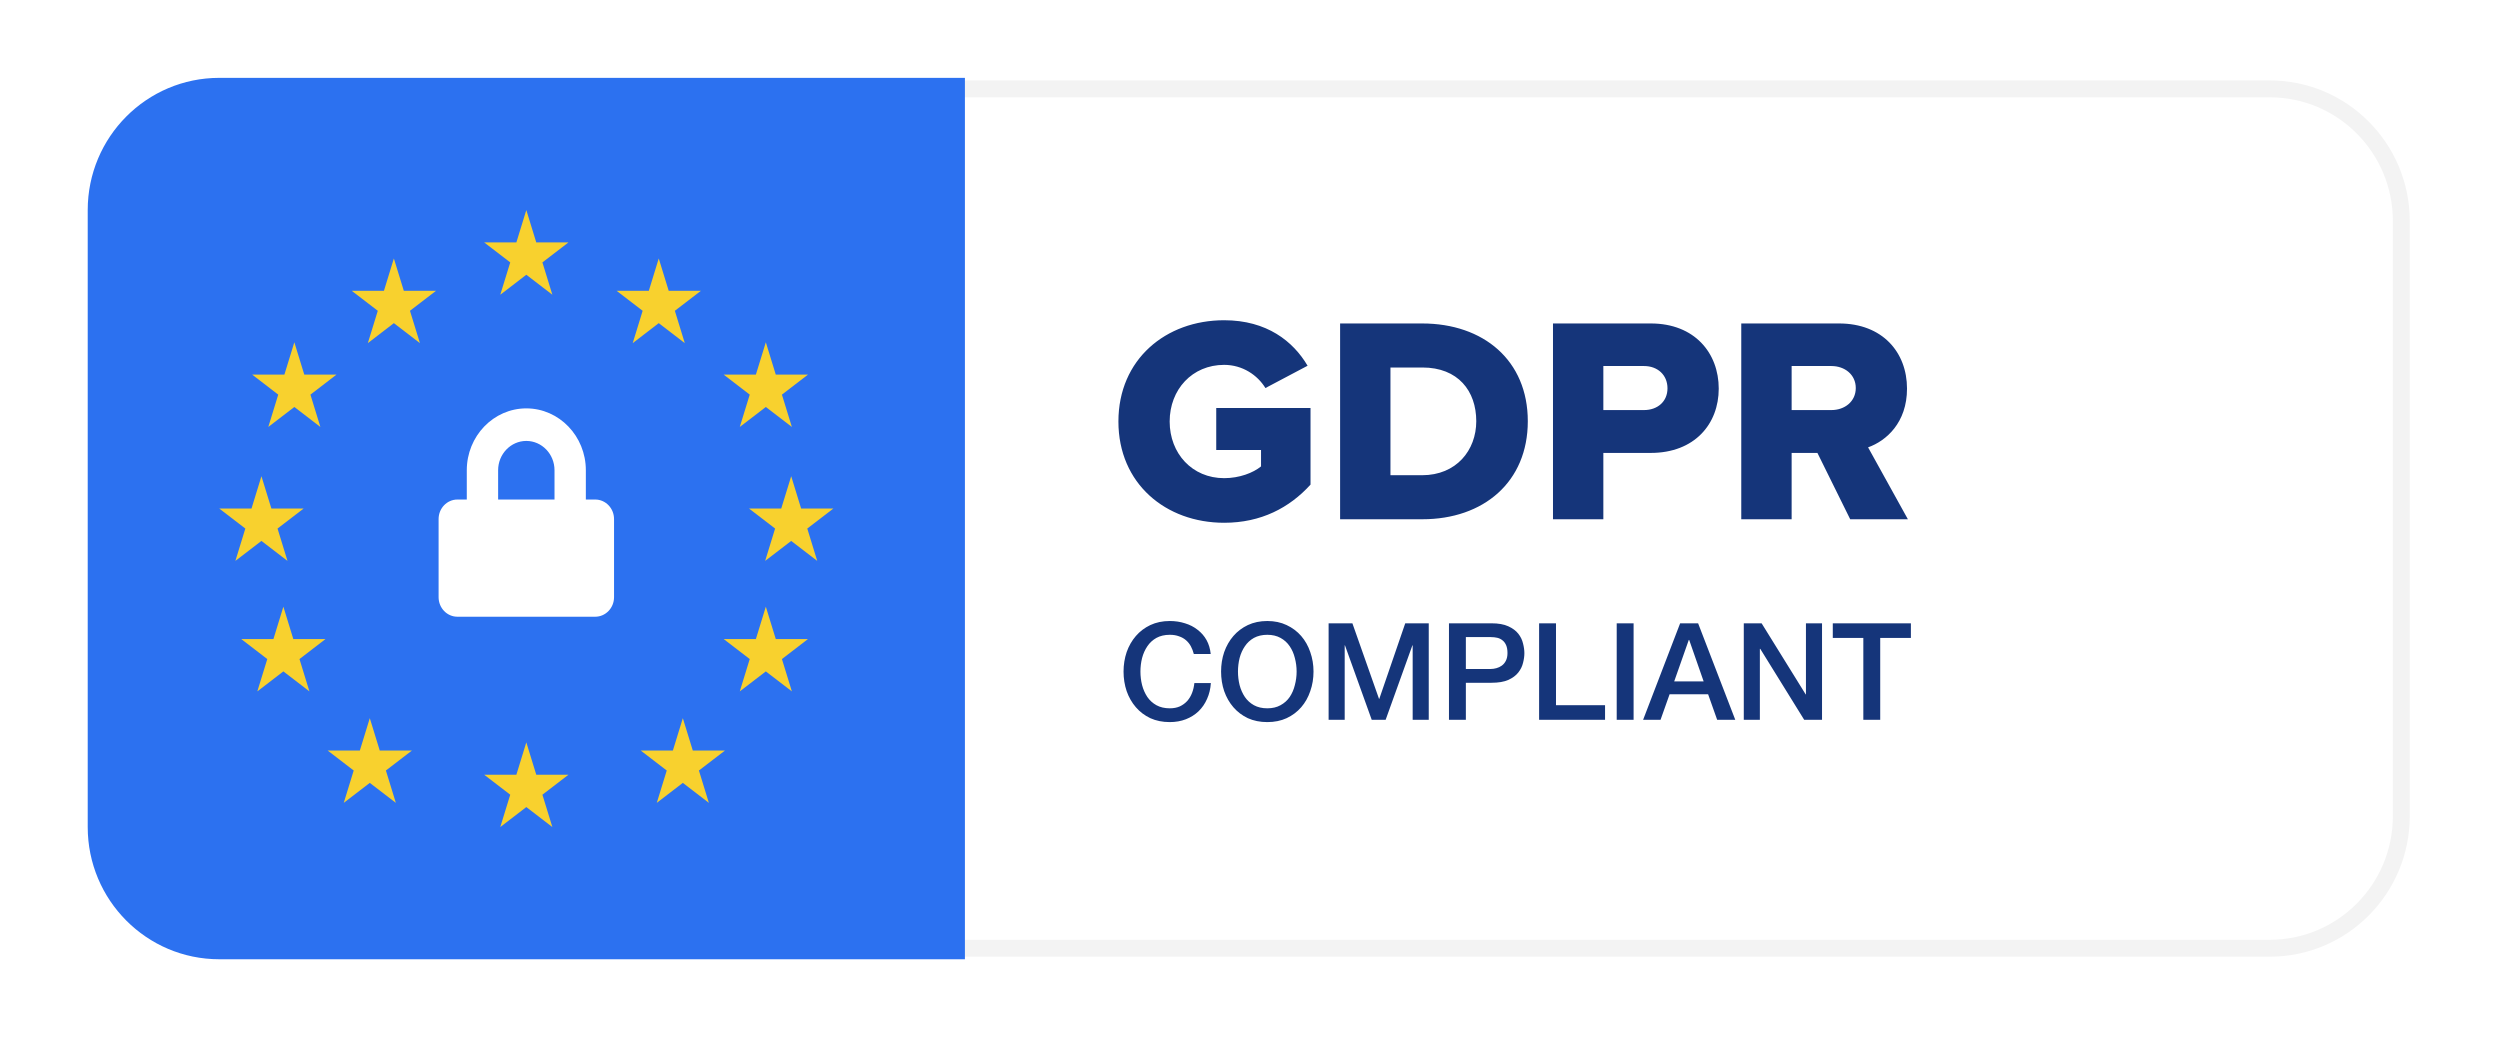 <svg width="148" height="63" viewBox="0 0 148 63" fill="none" xmlns="http://www.w3.org/2000/svg">
<g filter="url(#filter0_d)">
<path d="M134.368 3.261H13.632C9.33 3.261 5.842 6.765 5.842 11.088V46.309C5.842 50.632 9.33 54.136 13.632 54.136H134.368C138.67 54.136 142.158 50.632 142.158 46.309V11.088C142.158 6.765 138.67 3.261 134.368 3.261Z" fill="white" stroke="#F3F3F3"/>
<path fill-rule="evenodd" clip-rule="evenodd" d="M12.982 2.609H57.123V54.788H12.982C8.68 54.788 5.193 51.284 5.193 46.962V10.436C5.193 6.113 8.68 2.609 12.982 2.609Z" fill="#2C71F0"/>
<path d="M31.158 10.436L31.747 12.351H33.653L32.111 13.534L32.7 15.449L31.158 14.265L29.616 15.449L30.206 13.534L28.663 12.351H30.569L31.158 10.436Z" fill="#F8D12E"/>
<path d="M31.158 41.948L31.747 43.864H33.653L32.111 45.047L32.7 46.962L31.158 45.778L29.616 46.962L30.206 45.047L28.663 43.864H30.569L31.158 41.948Z" fill="#F8D12E"/>
<path d="M38.998 13.301L39.587 15.216H41.493L39.951 16.399L40.54 18.314L38.998 17.13L37.456 18.314L38.045 16.399L36.504 15.216H38.41L38.998 13.301Z" fill="#F8D12E"/>
<path d="M45.337 33.917L45.926 35.832H47.831L46.29 37.016L46.879 38.93L45.337 37.747L43.795 38.93L44.384 37.016L42.842 35.832H44.748L45.337 33.917Z" fill="#F8D12E"/>
<path d="M46.839 26.192L47.427 28.107H49.333L47.791 29.29L48.38 31.205L46.839 30.023L45.297 31.205L45.886 29.29L44.344 28.107H46.249L46.839 26.192Z" fill="#F8D12E"/>
<path d="M15.477 26.192L16.066 28.107H17.972L16.43 29.29L17.019 31.205L15.477 30.023L13.935 31.205L14.524 29.29L12.982 28.107H14.889L15.477 26.192Z" fill="#F8D12E"/>
<path d="M16.776 33.917L17.364 35.832H19.27L17.729 37.016L18.317 38.93L16.776 37.747L15.234 38.93L15.823 37.016L14.281 35.832H16.187L16.776 33.917Z" fill="#F8D12E"/>
<path d="M45.337 18.263L45.926 20.178H47.831L46.29 21.362L46.879 23.276L45.337 22.093L43.795 23.276L44.384 21.362L42.842 20.178H44.748L45.337 18.263Z" fill="#F8D12E"/>
<path d="M17.425 18.263L18.014 20.178H19.919L18.378 21.362L18.966 23.276L17.425 22.093L15.883 23.276L16.472 21.362L14.93 20.178H16.836L17.425 18.263Z" fill="#F8D12E"/>
<path d="M40.424 40.516L41.013 42.431H42.919L41.376 43.614L41.965 45.529L40.424 44.346L38.882 45.529L39.471 43.614L37.929 42.431H39.835L40.424 40.516Z" fill="#F8D12E"/>
<path d="M23.317 13.301L23.906 15.216H25.812L24.27 16.399L24.86 18.314L23.317 17.13L21.776 18.314L22.365 16.399L20.823 15.216H22.729L23.317 13.301Z" fill="#F8D12E"/>
<path d="M21.892 40.516L22.481 42.431H24.387L22.845 43.614L23.434 45.529L21.892 44.347L20.35 45.529L20.939 43.614L19.397 42.431H21.303L21.892 40.516Z" fill="#F8D12E"/>
<path fill-rule="evenodd" clip-rule="evenodd" d="M66.21 22.953C66.21 26.637 69.019 28.948 72.469 28.948C74.653 28.948 76.335 28.062 77.583 26.689V22.154H72.001V24.639H74.653V25.612C74.185 25.994 73.37 26.307 72.469 26.307C70.579 26.307 69.244 24.848 69.244 22.953C69.244 21.059 70.579 19.6 72.469 19.6C73.561 19.6 74.445 20.208 74.913 20.972L77.409 19.652C76.56 18.209 75 16.958 72.469 16.958C69.019 16.958 66.21 19.27 66.21 22.953ZM79.334 28.74V17.149H84.188C87.828 17.149 90.446 19.339 90.446 22.936C90.446 26.533 87.828 28.74 84.205 28.74H79.334ZM82.315 26.133H84.188C86.216 26.133 87.395 24.656 87.395 22.936C87.395 21.146 86.32 19.756 84.205 19.756H82.315V26.133ZM91.937 28.74V17.149H97.727C100.327 17.149 101.749 18.905 101.749 21.007C101.749 23.092 100.327 24.813 97.727 24.813H94.918V28.74H91.937ZM98.715 20.99C98.715 20.191 98.125 19.669 97.328 19.669H94.918V22.276H97.328C98.125 22.276 98.715 21.772 98.715 20.99ZM109.532 28.74L107.591 24.813H106.065V28.74H103.083V17.149H108.873C111.439 17.149 112.895 18.852 112.895 21.007C112.895 23.023 111.665 24.1 110.59 24.483L112.947 28.74H109.532ZM109.862 20.972C109.862 20.173 109.203 19.669 108.423 19.669H106.065V22.276H108.423C109.203 22.276 109.862 21.772 109.862 20.972Z" fill="#15357A"/>
<path d="M35.238 27.572H34.682V25.838C34.682 23.819 33.101 22.176 31.158 22.176C29.215 22.176 27.634 23.819 27.634 25.838V27.572H27.078C26.463 27.572 25.965 28.09 25.965 28.728V33.353C25.965 33.992 26.463 34.51 27.078 34.51H35.238C35.852 34.51 36.351 33.992 36.351 33.353V28.728C36.351 28.09 35.852 27.572 35.238 27.572ZM32.827 27.572H29.489V25.838C29.489 24.881 30.238 24.103 31.158 24.103C32.078 24.103 32.827 24.881 32.827 25.838V27.572Z" fill="white"/>
<path d="M70.674 36.716C70.632 36.551 70.573 36.399 70.499 36.26C70.424 36.121 70.328 36.002 70.21 35.9C70.093 35.799 69.954 35.721 69.794 35.668C69.64 35.609 69.459 35.58 69.251 35.58C68.947 35.58 68.683 35.642 68.459 35.764C68.24 35.887 68.061 36.052 67.922 36.26C67.784 36.463 67.68 36.695 67.611 36.956C67.546 37.218 67.514 37.484 67.514 37.756C67.514 38.028 67.546 38.295 67.611 38.556C67.68 38.818 67.784 39.052 67.922 39.26C68.061 39.463 68.24 39.626 68.459 39.748C68.683 39.871 68.947 39.932 69.251 39.932C69.475 39.932 69.672 39.895 69.843 39.82C70.013 39.74 70.16 39.633 70.282 39.5C70.405 39.361 70.501 39.202 70.57 39.02C70.64 38.839 70.685 38.644 70.707 38.436H71.683C71.661 38.778 71.587 39.09 71.459 39.372C71.336 39.655 71.168 39.9 70.954 40.108C70.741 40.311 70.49 40.468 70.203 40.58C69.915 40.692 69.597 40.748 69.251 40.748C68.824 40.748 68.44 40.671 68.099 40.516C67.763 40.356 67.477 40.14 67.243 39.868C67.008 39.596 66.826 39.279 66.698 38.916C66.576 38.553 66.514 38.167 66.514 37.756C66.514 37.351 66.576 36.967 66.698 36.604C66.826 36.242 67.008 35.924 67.243 35.652C67.477 35.38 67.763 35.164 68.099 35.004C68.44 34.844 68.824 34.764 69.251 34.764C69.57 34.764 69.872 34.809 70.154 34.9C70.437 34.986 70.685 35.114 70.898 35.284C71.117 35.45 71.293 35.652 71.427 35.892C71.56 36.132 71.642 36.407 71.674 36.716H70.674ZM75.024 35.58C74.72 35.58 74.456 35.642 74.232 35.764C74.013 35.887 73.835 36.052 73.696 36.26C73.557 36.463 73.453 36.695 73.384 36.956C73.32 37.218 73.288 37.484 73.288 37.756C73.288 38.028 73.32 38.295 73.384 38.556C73.453 38.818 73.557 39.052 73.696 39.26C73.835 39.463 74.013 39.626 74.232 39.748C74.456 39.871 74.72 39.932 75.024 39.932C75.328 39.932 75.589 39.871 75.808 39.748C76.032 39.626 76.213 39.463 76.352 39.26C76.491 39.052 76.592 38.818 76.656 38.556C76.725 38.295 76.76 38.028 76.76 37.756C76.76 37.484 76.725 37.218 76.656 36.956C76.592 36.695 76.491 36.463 76.352 36.26C76.213 36.052 76.032 35.887 75.808 35.764C75.589 35.642 75.328 35.58 75.024 35.58ZM75.024 34.764C75.451 34.764 75.832 34.844 76.168 35.004C76.509 35.164 76.797 35.38 77.032 35.652C77.267 35.924 77.445 36.242 77.568 36.604C77.696 36.967 77.76 37.351 77.76 37.756C77.76 38.167 77.696 38.553 77.568 38.916C77.445 39.279 77.267 39.596 77.032 39.868C76.797 40.14 76.509 40.356 76.168 40.516C75.832 40.671 75.451 40.748 75.024 40.748C74.597 40.748 74.213 40.671 73.872 40.516C73.536 40.356 73.251 40.14 73.016 39.868C72.781 39.596 72.6 39.279 72.472 38.916C72.349 38.553 72.288 38.167 72.288 37.756C72.288 37.351 72.349 36.967 72.472 36.604C72.6 36.242 72.781 35.924 73.016 35.652C73.251 35.38 73.536 35.164 73.872 35.004C74.213 34.844 74.597 34.764 75.024 34.764ZM78.654 34.9H80.062L81.638 39.372H81.654L83.19 34.9H84.582V40.612H83.63V36.204H83.614L82.03 40.612H81.206L79.622 36.204H79.606V40.612H78.654V34.9ZM85.779 34.9H88.299C88.705 34.9 89.035 34.959 89.291 35.076C89.547 35.194 89.745 35.34 89.883 35.516C90.022 35.692 90.115 35.884 90.163 36.092C90.217 36.3 90.243 36.492 90.243 36.668C90.243 36.844 90.217 37.036 90.163 37.244C90.115 37.447 90.022 37.636 89.883 37.812C89.745 37.988 89.547 38.135 89.291 38.252C89.035 38.364 88.705 38.42 88.299 38.42H86.779V40.612H85.779V34.9ZM86.779 37.604H88.243C88.355 37.604 88.47 37.588 88.587 37.556C88.705 37.524 88.811 37.474 88.907 37.404C89.009 37.33 89.089 37.233 89.147 37.116C89.211 36.993 89.243 36.842 89.243 36.66C89.243 36.474 89.217 36.319 89.163 36.196C89.11 36.074 89.038 35.977 88.947 35.908C88.857 35.834 88.753 35.783 88.635 35.756C88.518 35.73 88.393 35.716 88.259 35.716H86.779V37.604ZM91.115 34.9H92.115V39.748H95.019V40.612H91.115V34.9ZM95.709 34.9H96.709V40.612H95.709V34.9ZM99.464 34.9H100.528L102.728 40.612H101.656L101.12 39.1H98.84L98.304 40.612H97.272L99.464 34.9ZM99.112 38.34H100.856L100 35.884H99.976L99.112 38.34ZM103.232 34.9H104.288L106.896 39.108H106.912V34.9H107.864V40.612H106.808L104.208 36.412H104.184V40.612H103.232V34.9ZM108.501 34.9H113.125V35.764H111.309V40.612H110.309V35.764H108.501V34.9Z" fill="#15357A"/>
</g>
<defs>
<filter id="filter0_d" x="1.193" y="0.609" width="145.465" height="60.179" filterUnits="userSpaceOnUse" color-interpolation-filters="sRGB">
<feFlood flood-opacity="0" result="BackgroundImageFix"/>
<feColorMatrix in="SourceAlpha" type="matrix" values="0 0 0 0 0 0 0 0 0 0 0 0 0 0 0 0 0 0 127 0"/>
<feOffset dy="2"/>
<feGaussianBlur stdDeviation="2"/>
<feColorMatrix type="matrix" values="0 0 0 0 0.847 0 0 0 0 0.867 0 0 0 0 0.89 0 0 0 1 0"/>
<feBlend mode="normal" in2="BackgroundImageFix" result="effect1_dropShadow"/>
<feBlend mode="normal" in="SourceGraphic" in2="effect1_dropShadow" result="shape"/>
</filter>
</defs>
</svg>
